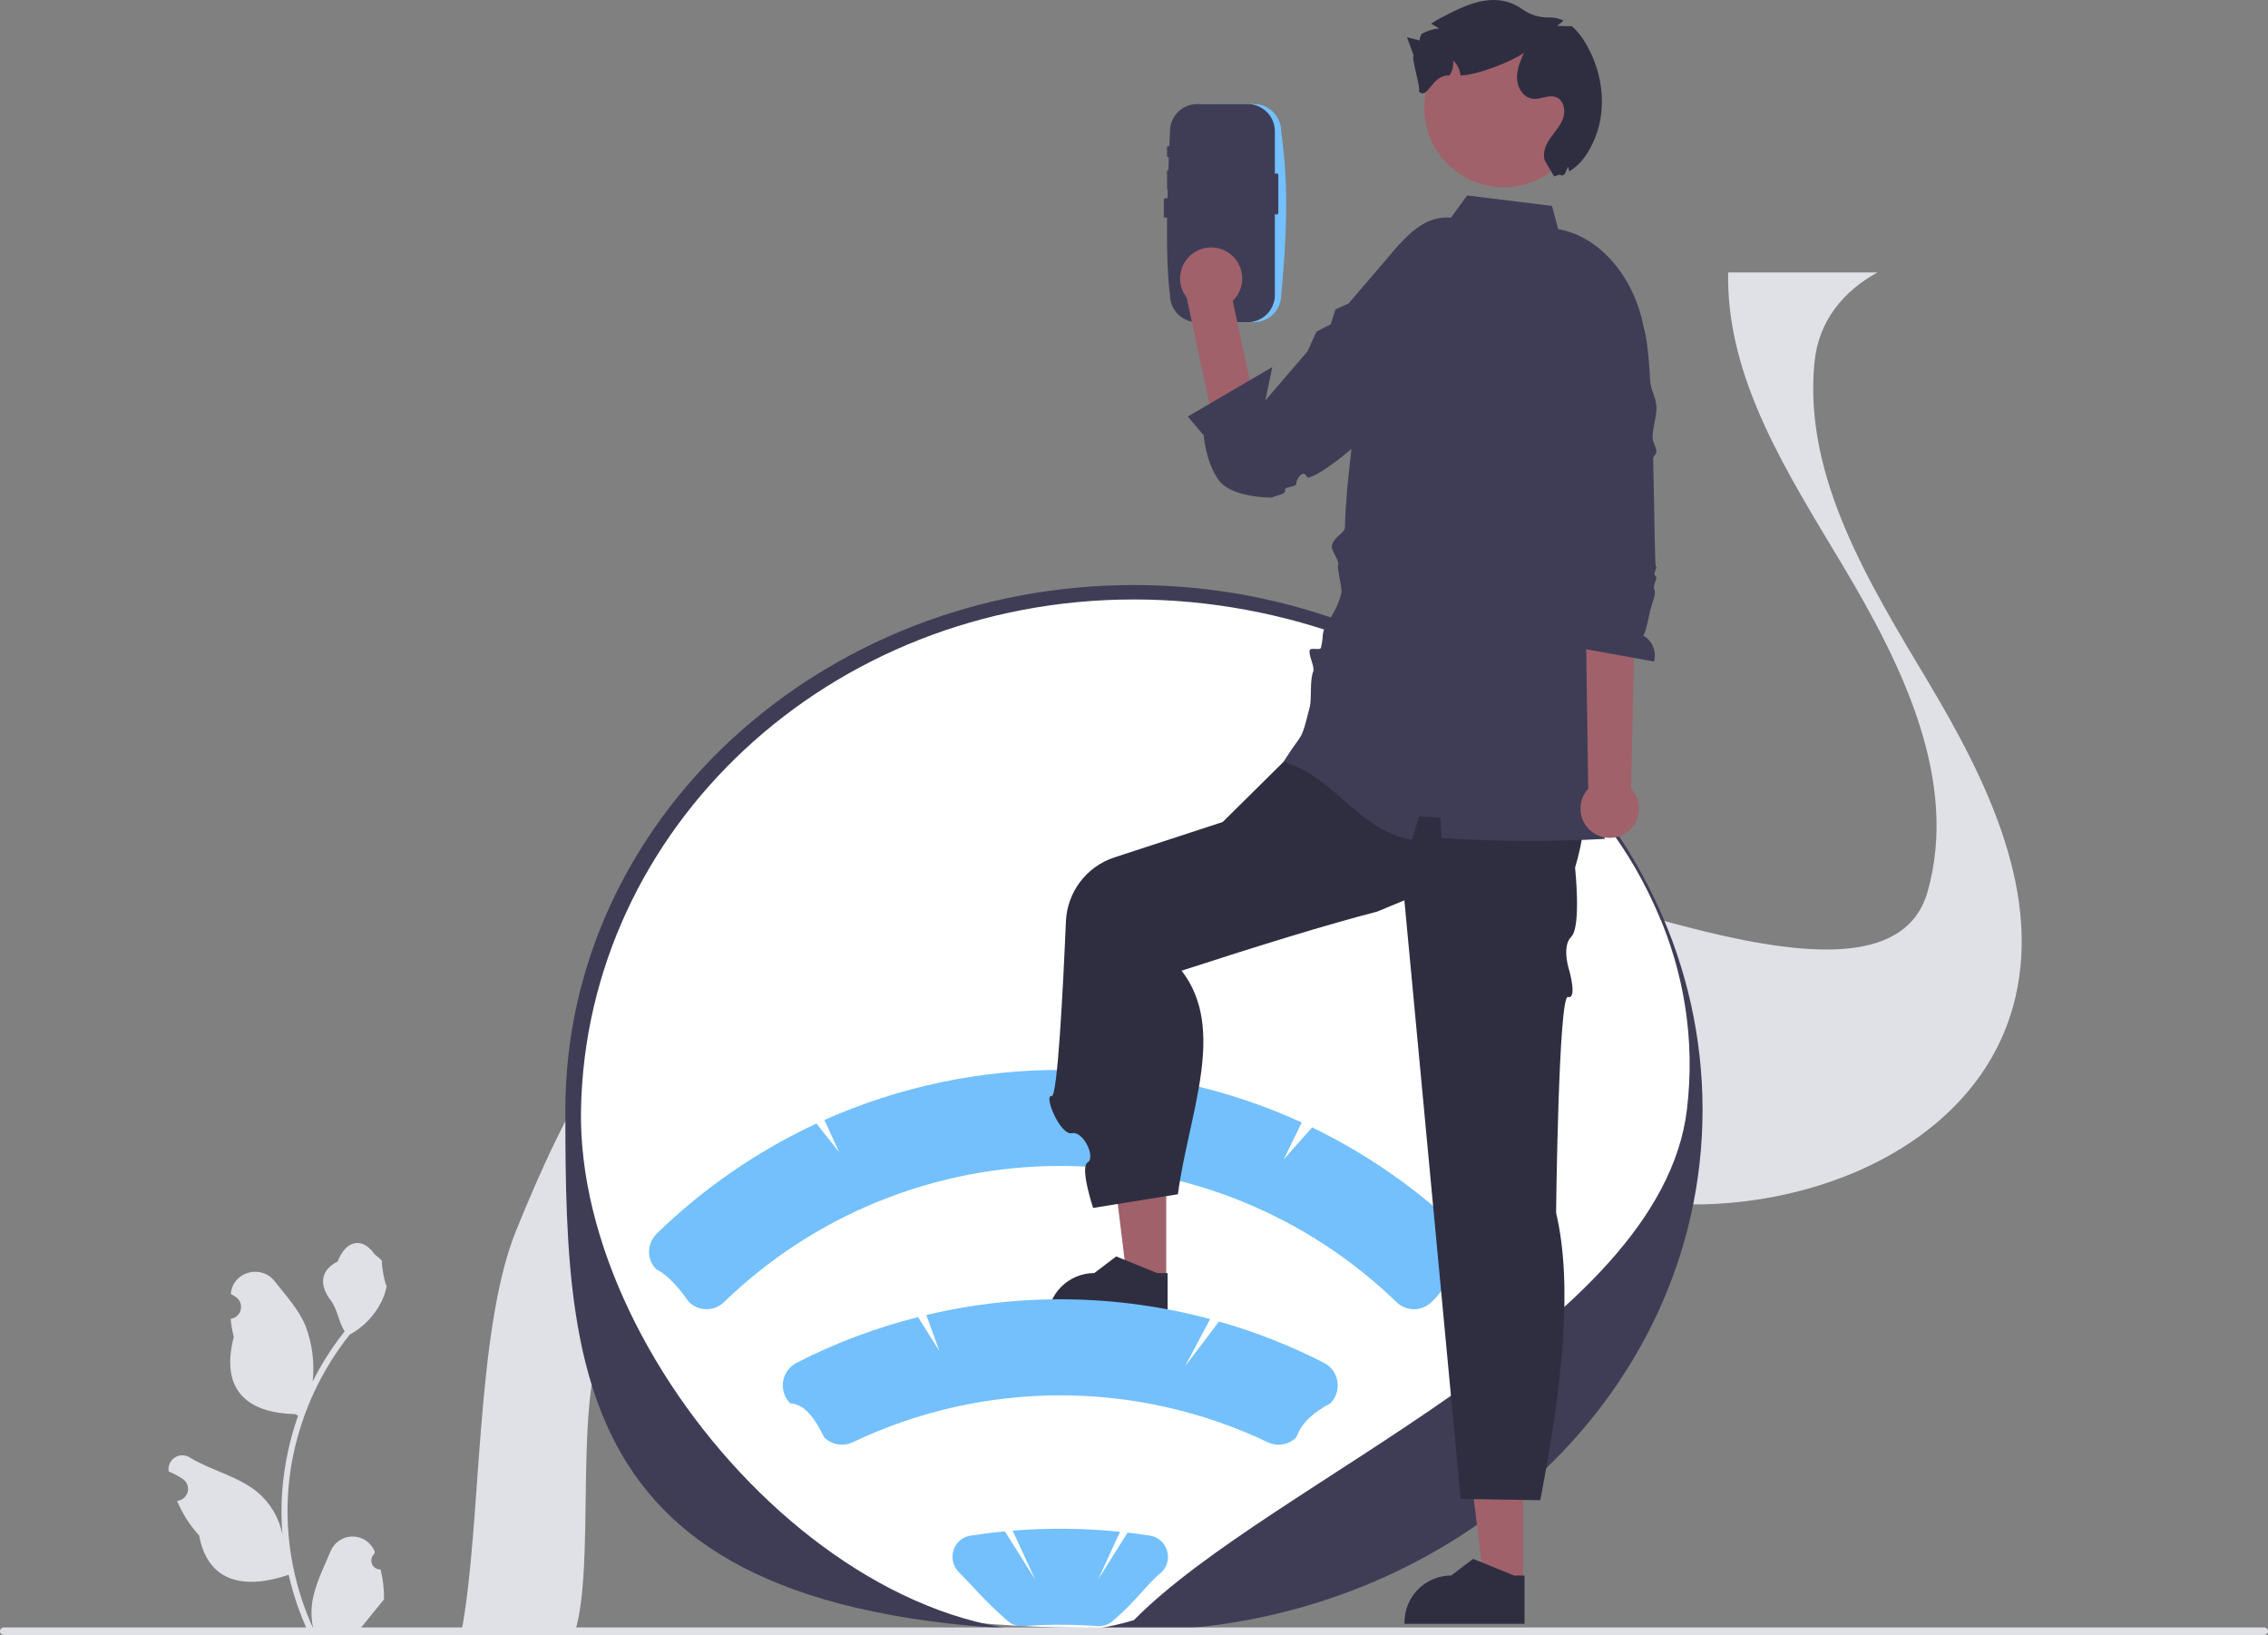 <svg width="351" height="253" viewBox="0 0 351 253" fill="none" xmlns="http://www.w3.org/2000/svg">
<rect x="0" y="0" width="351" height="253" fill="#808080" stroke="none"/>
<g clip-path="url(#clip0_37_210)">
<path d="M58.901 242.856C58.62 242.869 58.341 242.795 58.103 242.645C57.865 242.494 57.679 242.274 57.571 242.014C57.462 241.754 57.436 241.467 57.496 241.191C57.556 240.916 57.699 240.666 57.906 240.474L58 240.1C57.987 240.07 57.975 240.04 57.962 240.01C57.679 239.341 57.204 238.769 56.598 238.369C55.991 237.968 55.28 237.756 54.553 237.759C53.826 237.761 53.117 237.979 52.513 238.384C51.91 238.789 51.439 239.364 51.161 240.036C50.048 242.717 48.632 245.403 48.283 248.238C48.13 249.492 48.194 250.762 48.475 251.993C45.862 246.289 44.505 240.089 44.496 233.814C44.496 232.239 44.583 230.666 44.758 229.101C44.903 227.818 45.104 226.544 45.36 225.28C46.761 218.418 49.767 211.987 54.133 206.514C56.247 205.36 57.956 203.586 59.03 201.43C59.419 200.655 59.694 199.827 59.847 198.973C59.608 199.005 58.948 195.371 59.128 195.148C58.796 194.644 58.201 194.393 57.838 193.901C56.034 191.452 53.548 191.88 52.25 195.207C49.477 196.607 49.45 198.93 51.152 201.164C52.234 202.585 52.383 204.508 53.332 206.029C53.235 206.154 53.133 206.276 53.035 206.401C51.249 208.699 49.693 211.167 48.388 213.769C48.705 210.854 48.327 207.905 47.283 205.165C46.225 202.611 44.243 200.46 42.497 198.252C40.4 195.601 36.099 196.758 35.73 200.12C35.726 200.152 35.723 200.185 35.719 200.217C35.979 200.364 36.233 200.519 36.481 200.683C36.793 200.892 37.035 201.19 37.175 201.539C37.314 201.887 37.346 202.27 37.265 202.637C37.184 203.003 36.994 203.337 36.72 203.594C36.446 203.85 36.101 204.018 35.73 204.076L35.692 204.081C35.784 205.017 35.948 205.944 36.181 206.854C33.941 215.523 38.776 218.681 45.681 218.823C45.833 218.901 45.982 218.979 46.134 219.053C44.823 222.772 44.001 226.645 43.688 230.576C43.51 232.895 43.521 235.224 43.719 237.541L43.707 237.459C43.207 234.882 41.833 232.557 39.819 230.877C36.826 228.417 32.599 227.511 29.371 225.533C29.028 225.313 28.629 225.195 28.221 225.194C27.813 225.193 27.414 225.309 27.07 225.528C26.726 225.746 26.451 226.059 26.279 226.429C26.106 226.799 26.043 227.21 26.097 227.615C26.101 227.643 26.105 227.672 26.11 227.701C26.591 227.897 27.06 228.123 27.513 228.377C27.772 228.524 28.026 228.679 28.274 228.844C28.586 229.052 28.828 229.35 28.968 229.699C29.108 230.047 29.139 230.43 29.058 230.797C28.977 231.163 28.787 231.497 28.513 231.754C28.239 232.011 27.894 232.179 27.523 232.236L27.485 232.242C27.458 232.246 27.435 232.25 27.407 232.253C28.23 234.218 29.384 236.027 30.819 237.6C32.219 245.168 38.234 245.886 44.669 243.682H44.672C45.378 246.752 46.401 249.741 47.724 252.599H58.627C58.667 252.478 58.702 252.353 58.737 252.232C57.728 252.295 56.715 252.235 55.72 252.052C56.529 251.058 57.338 250.057 58.147 249.064C58.165 249.045 58.182 249.025 58.198 249.005C58.608 248.496 59.022 247.992 59.432 247.483L59.433 247.483C59.455 245.924 59.276 244.369 58.901 242.856Z" fill="#E0E0E7"/>
<path d="M71.439 252.355H89.034C92.043 242.214 89.05 218.25 93.016 208.454C100.625 189.673 110.347 169.857 128.491 160.686C136.238 156.771 144.685 155.241 153.312 155.325C165.229 155.438 177.48 158.639 188.697 162.882C193.286 164.614 197.832 166.518 202.361 168.464C219.423 175.802 236.299 183.794 254.647 185.954C277.864 188.685 305.161 178.289 311.503 155.896C316.342 138.751 307.626 120.952 298.485 105.64C289.344 90.329 279.126 73.946 280.795 56.218C280.801 56.159 280.807 56.093 280.819 56.034C281.447 49.666 285.246 45.09 290.553 42.156H267.449C267.144 58.694 276.703 73.291 285.306 87.704C294.447 103.01 303.163 120.815 298.324 137.96C291.982 160.347 239.474 134.105 216.256 131.367C209.7 130.599 220.115 133.331 213.863 131.367C204.058 128.29 202.971 156.509 193.429 152.367C187.489 149.784 181.542 147.219 175.518 144.94C173.024 143.994 170.475 143.107 167.897 142.286C167.894 142.286 167.892 142.285 167.89 142.284C167.888 142.283 167.886 142.282 167.885 142.28C150.572 136.793 131.638 134.657 115.641 142.59C115.533 142.643 115.42 142.697 115.312 142.75C97.168 151.915 87.446 171.731 79.837 190.512C73.549 206.038 74.538 235.978 71.439 252.355Z" fill="#E0E0E7"/>
<path d="M175.733 251.835C89.867 253.656 87.984 216.012 87.984 171.238C87.984 126.463 127.14 91.437 175.661 91.437C224.182 91.437 262.718 126.45 262.718 171.223C262.718 215.997 224.254 251.835 175.733 251.835Z" fill="white"/>
<path d="M175.245 252.325C89.379 254.145 87.496 216.502 87.496 171.727C87.496 126.952 126.971 90.527 175.492 90.527C224.014 90.527 263.489 126.954 263.489 171.727C263.489 216.501 223.766 252.325 175.245 252.325ZM175.492 92.761C128.306 92.761 90.712 128.191 89.917 171.727C89.178 212.221 135.796 262.751 175.492 250.694C196.78 229.059 256.967 205.758 261.068 171.727C266.282 128.452 222.679 92.761 175.492 92.761Z" fill="#3F3D56"/>
<path d="M2.57646e-06 252.417C-0 252.494 0.015 252.57 0.044 252.641C0.073 252.711 0.116 252.776 0.17 252.83C0.224 252.884 0.288 252.927 0.359 252.956C0.43 252.985 0.506 253 0.582 253H350.418C350.572 253 350.72 252.939 350.83 252.829C350.939 252.72 351 252.572 351 252.417C351 252.263 350.939 252.115 350.83 252.006C350.72 251.896 350.572 251.835 350.418 251.835H0.582C0.506 251.835 0.43 251.85 0.359 251.879C0.288 251.908 0.224 251.951 0.17 252.005C0.116 252.059 0.073 252.124 0.044 252.194C0.015 252.265 -0 252.341 2.57646e-06 252.417Z" fill="#E0E0E7"/>
<path d="M235.726 244.962H229.684L226.811 221.641L235.727 221.641L235.726 244.962Z" fill="#A0616A"/>
<path d="M235.939 251.27L217.361 251.269V251.034C217.361 249.115 218.123 247.274 219.479 245.917C220.835 244.56 222.675 243.797 224.592 243.797L227.986 241.221L234.317 243.798L235.939 243.798L235.939 251.27Z" fill="#2F2E41"/>
<path d="M226.546 190.903C219.648 184.199 211.719 178.645 203.064 174.452L198.649 179.44L201.461 173.693C189.876 168.398 177.299 165.626 164.564 165.558C151.828 165.491 139.223 168.131 127.583 173.303L129.876 178.289L126.354 173.857C117.262 178.09 108.941 183.816 101.736 190.797C100.995 191.488 100.538 192.429 100.452 193.439C100.415 193.987 100.496 194.538 100.69 195.052C100.884 195.566 101.186 196.033 101.575 196.421C102.685 196.947 104.267 198.154 106.618 201.467C107.338 202.178 108.308 202.58 109.32 202.586C110.333 202.592 111.308 202.203 112.037 201.5C125.995 187.978 144.66 180.417 164.086 180.417C183.512 180.417 202.177 187.978 216.135 201.5C216.865 202.203 217.84 202.592 218.852 202.586C219.864 202.58 220.834 202.178 221.555 201.467C223.92 199.338 224.473 196.328 226.504 196.513C227.22 195.82 227.654 194.887 227.723 193.894C227.753 193.34 227.664 192.786 227.461 192.27C227.258 191.754 226.946 191.288 226.546 190.903Z" fill="#73C0FD"/>
<path d="M180.487 198.161L174.446 198.16L171.572 174.839L180.488 174.84L180.487 198.161Z" fill="#A0616A"/>
<path d="M180.699 204.468L162.121 204.467V204.232C162.121 202.313 162.883 200.472 164.239 199.115C165.595 197.758 167.434 196.996 169.352 196.995L172.746 194.419L179.077 196.996L180.699 196.996L180.699 204.468Z" fill="#2F2E41"/>
<path d="M242.632 112.297L199.759 116.78L189.225 127.198L172.468 132.674C170.358 133.363 168.509 134.681 167.168 136.451C165.827 138.22 165.058 140.358 164.963 142.577C164.527 152.805 163.665 169.787 162.756 169.609C161.454 169.355 164.055 175.718 165.877 175.349C167.699 174.979 169.593 179.129 168.334 179.866C167.074 180.604 169.172 186.915 169.172 186.915L182.295 184.799C183.938 172.398 189.938 159.328 182.867 150.204C194.842 146.314 205.391 143.062 213.148 141.058L217.343 139.316L226.054 231.943L238.372 232.145C241.771 214.646 243.478 198.895 240.822 187.66C240.822 187.66 241.203 153.906 242.66 154.275C244.117 154.645 242.882 150.247 242.882 150.247C242.882 150.247 241.606 146.502 243.174 144.949C244.741 143.395 243.762 134.258 243.762 134.258C246.353 125.61 245.573 118.47 242.632 112.297Z" fill="#2F2E41"/>
<path d="M247.701 93.397C248.126 91.491 248.55 89.585 248.975 87.678C250.167 82.341 251.358 77.006 252.547 71.673C254.108 64.686 255.675 57.456 254.333 50.424C254.131 49.367 253.85 48.326 253.49 47.312C251.479 41.556 247.039 36.513 241.151 35.45L240.189 31.863L227.051 30.244L224.564 33.676C219.212 33.248 216.035 38.582 212.343 42.977L210.875 44.446C209.806 45.784 209.587 50.812 208.919 52.278C205.95 58.792 210.042 52.461 209.897 59.62C209.748 67.038 208.291 74.237 208.141 81.655C208.125 82.451 206.414 83.057 206.119 84.453C205.96 85.206 207.286 86.603 207.085 87.445C206.914 88.164 207.771 91.052 207.587 91.795C206.734 95.241 204.802 96.598 204.718 98.297C204.679 98.951 204.582 99.6 204.427 100.237C204.321 100.688 202.84 100.147 202.696 100.606C202.454 101.377 203.52 103.151 203.227 103.923C202.662 105.416 203.042 108.052 202.696 109.417C201.242 115.144 201.8 112.871 198.648 117.869C206.715 120.31 210.2 128.484 218.498 129.955C218.872 128.745 219.245 127.532 219.616 126.316C220.716 126.387 221.823 126.453 222.93 126.514C222.992 127.57 223.054 128.626 223.117 129.676C231.528 130.218 239.965 130.264 248.382 129.813C248.1 128.967 247.874 128.102 247.707 127.226C247.245 124.788 248.238 122.145 248.344 119.732C248.419 117.945 247.57 116.427 247.595 114.502C247.601 114.145 249.6 113.846 249.593 113.483C249.562 110.283 247.745 106.002 248.344 102.858C248.969 99.628 246.989 96.609 247.701 93.398L247.701 93.397Z" fill="#3F3D56"/>
<path d="M186.245 16.107C185.131 16.108 184.063 16.551 183.275 17.34C182.487 18.128 182.044 19.197 182.043 20.312V45.65C182.044 46.764 182.487 47.833 183.275 48.621C184.063 49.41 185.131 49.853 186.245 49.855H194.077C195.191 49.853 196.259 49.41 197.046 48.621C197.834 47.833 198.277 46.764 198.278 45.65C199.527 32.918 199.068 26.047 198.278 20.312C198.277 19.197 197.834 18.128 197.046 17.34C196.259 16.551 195.191 16.108 194.077 16.107L186.245 16.107Z" fill="#73C0FD"/>
<path d="M185.267 16.107C184.153 16.108 183.085 16.551 182.298 17.34C181.51 18.128 181.067 19.197 181.066 20.312C180.616 30.272 180.303 39.77 181.066 45.649C181.067 46.764 181.51 47.833 182.298 48.621C183.085 49.41 184.153 49.853 185.267 49.855H193.1C194.213 49.853 195.281 49.41 196.069 48.621C196.857 47.833 197.3 46.764 197.301 45.65V20.312C197.3 19.197 196.857 18.128 196.069 17.34C195.281 16.552 194.213 16.108 193.1 16.107L185.267 16.107Z" fill="#3F3D56"/>
<path d="M205.43 52.983C205.43 52.983 212.838 52.682 209.068 55.884C206.614 57.967 201.089 72.469 195.349 74.224C194.673 74.43 193.961 74.493 193.26 74.41C192.558 74.327 191.881 74.099 191.272 73.74C190.663 73.381 190.136 72.9 189.722 72.326C189.309 71.752 189.019 71.099 188.871 70.408L183.668 46.134L190.465 45.1L194.607 64.311L205.43 52.983Z" fill="#A0616A"/>
<path d="M187.442 47.907C190.097 47.907 192.249 45.753 192.249 43.096C192.249 40.439 190.097 38.285 187.442 38.285C184.787 38.285 182.635 40.439 182.635 43.096C182.635 45.753 184.787 47.907 187.442 47.907Z" fill="#A0616A"/>
<path d="M215.479 39.719C219.883 43.029 221.18 53.883 218.413 58.649C213.123 67.758 202.694 74.772 202.249 73.798C201.64 72.464 200.579 74.255 200.615 74.842C200.651 75.428 198.642 75.253 198.876 75.874C199.11 76.494 197.524 76.629 196.836 76.989C196.836 76.989 190.534 77.095 188.545 74.217C186.557 71.339 186.291 67.361 186.291 67.361L183.822 64.455L196.909 56.799L195.83 61.966L202.358 54.359L203.74 51.306L205.944 50.18L206.675 47.88L208.707 46.96L216.745 37.593L215.479 39.719Z" fill="#3F3D56"/>
<path d="M251.637 128.884C252.187 128.521 252.65 128.043 252.994 127.482C253.339 126.92 253.556 126.29 253.631 125.636C253.706 124.982 253.636 124.319 253.427 123.695C253.219 123.07 252.876 122.499 252.422 122.021L253.347 80.863L245.221 82.128L245.794 122.049C245.043 122.864 244.617 123.927 244.596 125.035C244.576 126.144 244.962 127.222 245.683 128.064C246.403 128.907 247.407 129.455 248.504 129.607C249.602 129.758 250.717 129.501 251.637 128.884Z" fill="#A0616A"/>
<path d="M251.993 45.779C251.993 45.779 251.454 46.187 254.218 50.402C254.766 51.238 255.138 54.609 255.398 59.008C255.483 60.441 256.298 61.447 256.361 63.046C256.415 64.403 255.719 66.337 255.761 67.744C255.783 68.495 256.342 69.148 256.361 69.899C256.369 70.212 255.838 70.625 255.845 70.937C255.854 71.273 255.861 71.609 255.869 71.943C256.059 80.303 256.1 87.854 256.288 87.726C256.69 87.454 255.692 88.86 256.191 89.094C256.691 89.329 255.764 90.493 256.003 91.097C256.294 91.832 255.932 92.643 255.704 93.382C255.045 95.513 254.902 97.343 254.329 98.355C255.01 98.746 255.541 99.353 255.84 100.079C256.138 100.806 256.186 101.611 255.977 102.368L244.525 100.296C243.128 98.057 243.33 95.707 244.281 95.298L243.998 88.013L240.736 50.323L250.296 46.051L251.993 45.779Z" fill="#3F3D56"/>
<path d="M180.911 22.605C180.747 22.605 180.613 22.684 180.613 22.78V24.178C180.613 24.275 180.747 24.353 180.911 24.353C181.076 24.353 181.21 24.275 181.21 24.178V22.78C181.21 22.684 181.076 22.605 180.911 22.605Z" fill="#3F3D56"/>
<path d="M180.911 26.311C180.747 26.311 180.613 26.389 180.613 26.486V29.195C180.613 29.292 180.747 29.37 180.911 29.37C181.076 29.37 181.21 29.292 181.21 29.195V26.486C181.21 26.389 181.076 26.311 180.911 26.311Z" fill="#3F3D56"/>
<path d="M197.539 26.8C197.451 26.811 197.371 26.855 197.315 26.923C197.259 26.991 197.233 27.079 197.241 27.167V32.849C197.232 32.894 197.232 32.939 197.243 32.983C197.254 33.027 197.274 33.068 197.303 33.103C197.331 33.139 197.367 33.167 197.408 33.186C197.449 33.206 197.494 33.216 197.539 33.216C197.584 33.216 197.629 33.206 197.67 33.186C197.71 33.167 197.746 33.139 197.775 33.103C197.804 33.068 197.824 33.027 197.835 32.983C197.845 32.939 197.846 32.894 197.837 32.849V27.167C197.845 27.079 197.818 26.991 197.763 26.923C197.707 26.855 197.627 26.811 197.539 26.8Z" fill="#3F3D56"/>
<path d="M180.421 30.646C180.257 30.646 180.123 30.725 180.123 30.821V33.531C180.123 33.627 180.257 33.705 180.421 33.705C180.586 33.705 180.719 33.627 180.719 33.531V30.821C180.719 30.725 180.586 30.646 180.421 30.646Z" fill="#3F3D56"/>
<path d="M232.7 28.974C239.481 28.974 244.978 23.472 244.978 16.685C244.978 9.899 239.481 4.397 232.7 4.397C225.919 4.397 220.422 9.899 220.422 16.685C220.422 23.472 225.919 28.974 232.7 28.974Z" fill="#A0616A"/>
<path d="M246.41 22.331C245.451 24.251 244.539 25.452 242.882 26.525C242.797 26.28 242.729 26.031 242.678 25.777C242.502 26.172 242.329 26.565 242.149 26.961C241.1 27.547 242.232 26.643 240.516 27.298L239.072 24.818C238.677 23.641 239.237 22.359 239.949 21.341C240.663 20.326 241.55 19.396 241.937 18.217C242.324 17.038 241.981 15.475 240.822 15.036C239.68 14.598 238.419 15.429 237.205 15.285C235.805 15.12 234.852 13.653 234.776 12.242C234.7 10.831 235.275 9.477 235.838 8.185C234.142 9.402 228.888 11.581 226.028 11.685C225.951 10.793 225.539 9.962 224.874 9.361C224.991 10.174 224.793 11.001 224.321 11.673C221.521 11.529 220.995 15.6 219.549 14.126C220 13.898 218.337 8.84 218.788 8.612C218.441 7.66 218.094 6.71 217.748 5.764C218.391 5.926 219.04 6.091 219.687 6.253C219.728 5.907 219.833 5.571 219.997 5.264C220.459 5 220.95 4.793 221.461 4.646C221.625 4.602 221.794 4.557 221.964 4.52C222.216 4.464 222.472 4.422 222.729 4.395C222.356 4.179 221.981 3.968 221.608 3.748C221.563 3.723 221.523 3.697 221.478 3.671C222.002 3.311 222.55 2.986 223.118 2.698C225.51 1.445 227.993 0.169 230.69 0.013C232.442 -0.099 234.179 0.401 235.604 1.428C236.833 2.312 238.32 2.76 239.832 2.701C240.567 2.696 241.294 2.858 241.957 3.175C241.653 3.481 241.321 3.758 240.965 4.001C241.743 4.022 242.517 4.043 243.296 4.067C244.169 4.862 244.904 5.795 245.474 6.829C248.203 11.495 248.827 17.497 246.41 22.331Z" fill="#2F2E41"/>
<path d="M206.982 213.773C206.889 213.159 206.65 212.577 206.287 212.074C205.924 211.571 205.446 211.163 204.892 210.882C199.702 208.223 194.262 206.084 188.652 204.495L183.402 211.422L187.282 204.113C172.92 200.257 157.824 200.042 143.359 203.489L145.378 209.061L142.08 203.808C135.566 205.447 129.26 207.82 123.281 210.882C122.73 211.164 122.254 211.573 121.891 212.074C121.528 212.575 121.289 213.155 121.192 213.767C121.096 214.378 121.145 215.004 121.337 215.592C121.528 216.181 121.855 216.716 122.292 217.154C124.562 217.294 126.061 219.405 127.557 222.423C128.13 222.99 128.864 223.365 129.659 223.497C130.453 223.629 131.269 223.513 131.995 223.163C142.021 218.39 152.984 215.914 164.087 215.914C175.189 215.914 186.152 218.39 196.179 223.163C196.904 223.513 197.72 223.63 198.514 223.497C199.309 223.365 200.043 222.99 200.616 222.423C201.515 219.983 203.369 218.539 205.881 217.154C206.32 216.719 206.649 216.185 206.841 215.597C207.032 215.009 207.08 214.383 206.982 213.773Z" fill="#73C0FD"/>
<path d="M177.973 237.628C176.823 237.447 175.667 237.289 174.503 237.154L169.942 244.418L173.341 237.031C167.818 236.466 162.256 236.407 156.723 236.856L160.202 244.418L155.519 236.96C153.732 237.13 151.957 237.352 150.196 237.628C149.593 237.717 149.028 237.975 148.564 238.371C148.101 238.768 147.759 239.287 147.578 239.87C147.384 240.457 147.358 241.086 147.501 241.688C147.645 242.289 147.952 242.839 148.39 243.275C150.273 245.122 152.35 247.686 155.763 250.654C156.096 250.992 156.498 251.253 156.942 251.42C157.385 251.587 157.86 251.656 158.333 251.621C160.224 251.481 162.159 251.41 164.085 251.41C166.01 251.41 167.945 251.481 169.837 251.621C170.309 251.655 170.784 251.586 171.227 251.419C171.671 251.252 172.073 250.991 172.407 250.654C175.931 247.643 177.712 244.883 179.779 243.275C180.217 242.839 180.525 242.289 180.668 241.688C180.812 241.086 180.785 240.457 180.592 239.87C180.41 239.287 180.068 238.768 179.605 238.371C179.142 237.975 178.576 237.717 177.973 237.628Z" fill="#73C0FD"/>
</g>
<defs>
<clipPath id="clip0_37_210">
<rect width="351" height="253" fill="white"/>
</clipPath>
</defs>
</svg>
